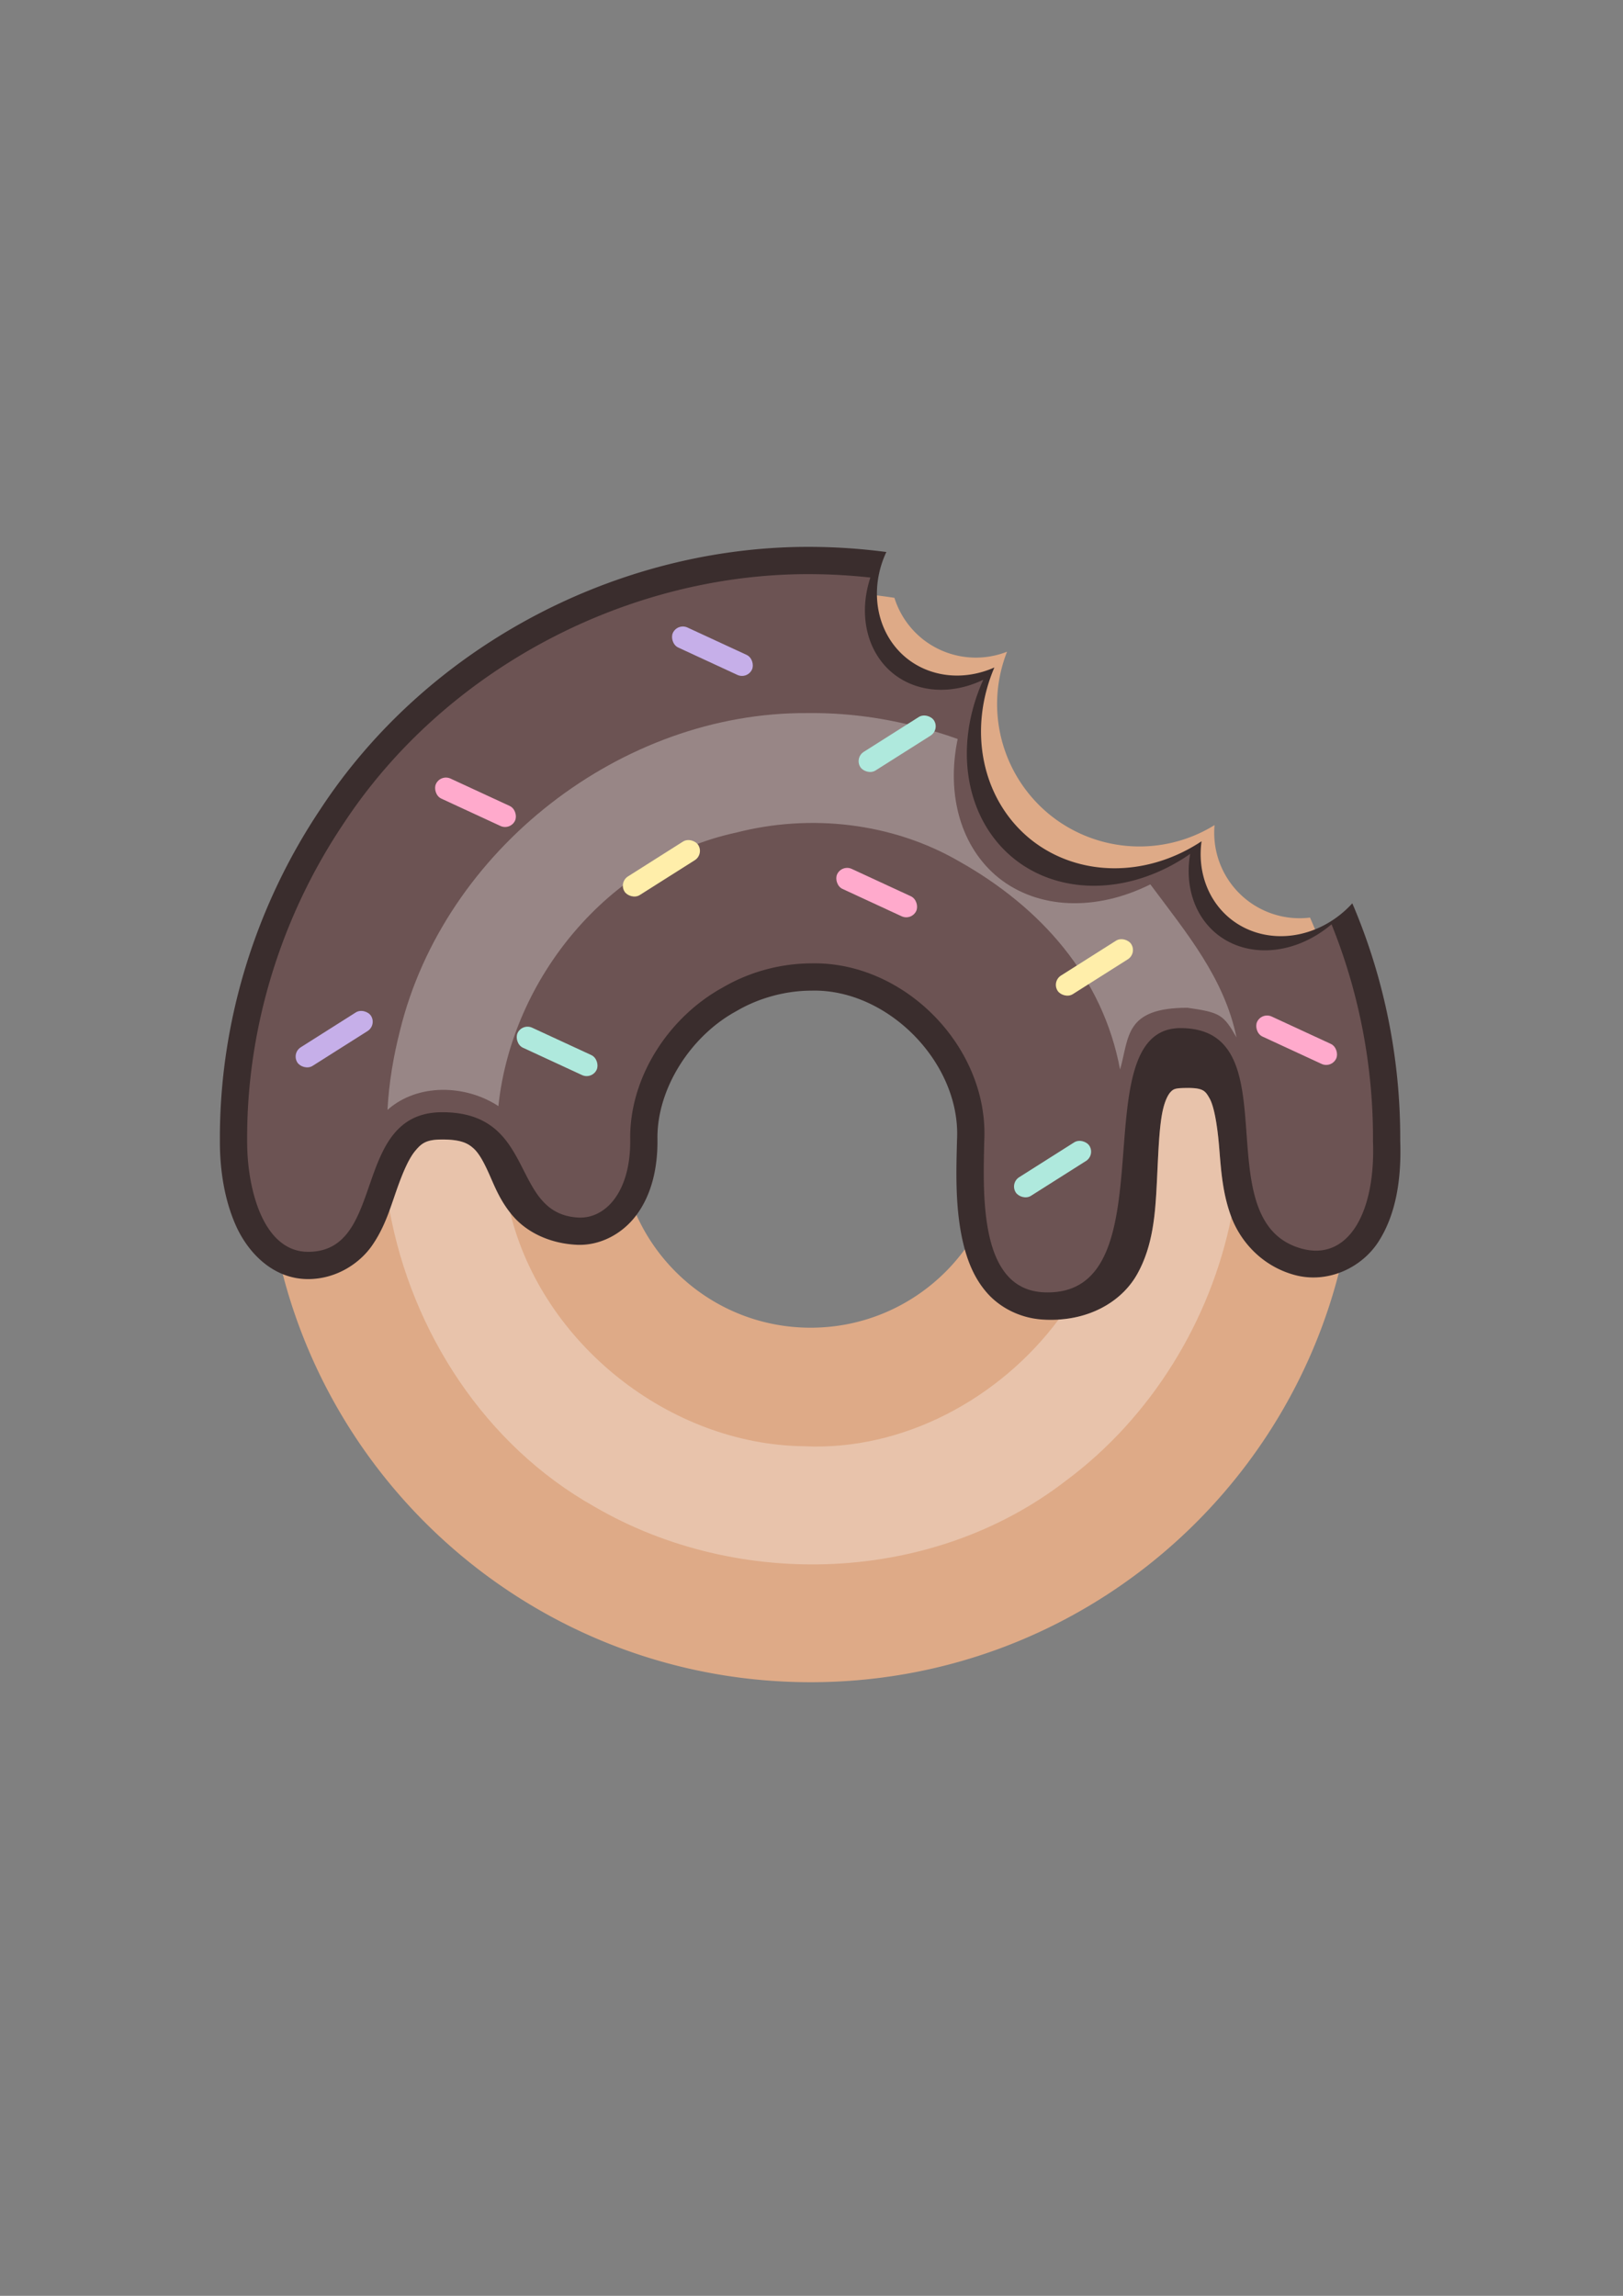 <?xml version="1.0" encoding="UTF-8" standalone="no"?>
<!-- Created with Inkscape (http://www.inkscape.org/) -->

<svg
   xmlns:dc="http://purl.org/dc/elements/1.1/"
   xmlns:cc="http://creativecommons.org/ns#"
   xmlns:rdf="http://www.w3.org/1999/02/22-rdf-syntax-ns#"
   xmlns:svg="http://www.w3.org/2000/svg"
   xmlns="http://www.w3.org/2000/svg"
   xmlns:sodipodi="http://sodipodi.sourceforge.net/DTD/sodipodi-0.dtd"
   xmlns:inkscape="http://www.inkscape.org/namespaces/inkscape"
   width="210mm"
   height="297mm"
   viewBox="0 0 744.094 1052.362"
   id="svg2"
   version="1.1"
   inkscape:version="0.91 r13725"
   sodipodi:docname="donut.svg">
  <rect x="0" y="0" width="744.094" height="1052.362" fill="#808080" stroke="none"/>
  <defs
     id="defs4" />
  <sodipodi:namedview
     id="base"
     pagecolor="#ffffff"
     bordercolor="#666666"
     borderopacity="1.0"
     inkscape:pageopacity="0.0"
     inkscape:pageshadow="2"
     inkscape:zoom="0.70000001"
     inkscape:cx="45.847903"
     inkscape:cy="540.23462"
     inkscape:document-units="px"
     inkscape:current-layer="layer1"
     showgrid="false"
     inkscape:window-width="1920"
     inkscape:window-height="1018"
     inkscape:window-x="-8"
     inkscape:window-y="-8"
     inkscape:window-maximized="1"
     showborder="false" />
  <g
     inkscape:label="Layer 1"
     inkscape:groupmode="layer"
     id="layer1">
    <g
       id="g4198"
       transform="translate(41.581,-6.924)">
      <path
         id="path3355"
         d="m 330.062,278.021 c -138.071,0 -250,111.929 -250,250 0,138.071 111.929,250 250,250 138.071,0 250,-111.929 250,-250 0,-35.747 -7.521,-69.733 -21.037,-100.486 a 39.186,39.186 0 0 1 -29.334,-8.365 39.186,39.186 0 0 1 -14.434,-34.041 65.382,65.382 0 0 1 -75.359,-4.59 65.382,65.382 0 0 1 -19.775,-74.883 39.186,39.186 0 0 1 -38.859,-5.924 39.186,39.186 0 0 1 -12.785,-18.773 c -12.523,-1.931 -25.352,-2.938 -38.416,-2.938 z m 0,162.5 c 48.325,0 87.5,39.175 87.5,87.5 0,48.325 -39.175,87.5 -87.5,87.5 -48.325,0 -87.5,-39.175 -87.5,-87.5 0,-48.325 39.175,-87.5 87.5,-87.5 z"
         style="opacity:1;fill:#deaa87"
         inkscape:connector-curvature="0" />
      <path
         id="path4185"
         d="m 329.371,257.594 c -1.556,-0.002 -3.116,0.009 -4.678,0.033 a 12.501,12.501 0 0 0 -0.025,0 c -86.927,1.537 -171.374,47.127 -219.246,120.051 -30.006,44.75 -46.417,98.009 -46.191,151.895 -0.067,12.486 1.76,26.485 7.23,38.898 5.476,12.425 16.916,24.68 33.037,24.764 12.784,0.067 23.604,-6.969 29.406,-15.248 5.803,-8.28 8.437,-17.211 11.176,-25.07 2.739,-7.86 5.523,-14.547 8.547,-18.256 3.024,-3.709 5.216,-5.416 12.568,-5.41 8.693,0.006 11.82,1.814 14.332,4.08 2.512,2.266 4.691,6.241 7.24,11.965 2.549,5.724 5.335,13.093 11.57,19.875 6.236,6.782 16.3,11.759 28.51,12.34 10.328,0.491 20.616,-4.693 27.211,-13.443 6.595,-8.75 9.953,-20.648 9.787,-34.961 a 12.501,12.501 0 0 0 0,-0.045 c -0.348,-22.821 15.01,-47.097 36.041,-58.58 a 12.501,12.501 0 0 0 0.316,-0.18 c 10.242,-5.986 22.433,-9.244 34.133,-9.285 a 12.501,12.501 0 0 0 0.254,-0.004 c 34.925,-0.83 68.275,33.194 66.604,68.125 a 12.501,12.501 0 0 0 -0.012,0.4 c 0.006,-0.407 -0.003,-0.186 -0.014,0.279 l 0,0.002 c -0.314,13.188 -1.028,30.734 2.854,46.973 1.941,8.119 5.078,16.17 11.02,22.877 5.942,6.707 15.049,11.418 25.258,12.104 20.107,1.351 36.079,-7.647 43.451,-20.74 7.372,-13.093 8.321,-27.89 9.035,-41.732 0.715,-13.842 1.015,-27.09 3.088,-34.881 1.036,-3.896 2.369,-6.101 3.342,-7.066 0.973,-0.965 1.628,-1.535 4.953,-1.67 9.916,-0.403 10.706,1.114 12.742,4.609 2.036,3.495 3.51,11.625 4.371,21.545 0.861,9.92 1.357,21.438 5.611,32.797 4.254,11.359 14.033,22.575 28.967,26.686 15.129,4.164 30.87,-3.171 38.648,-15.389 7.746,-12.166 10.511,-28.004 9.871,-46.055 0.186,-37.3 -7.283,-74.602 -21.965,-108.896 a 39.186,43.468 38.823 0 1 -55.887,7.094 39.186,43.468 38.823 0 1 -13.236,-35.529 65.382,72.526 38.823 0 1 -78.352,-0.873 65.382,72.526 38.823 0 1 -16.627,-78.793 39.186,43.468 38.823 0 1 -40.213,-4.242 39.186,43.468 38.823 0 1 -9.311,-48.686 c -0.928,-0.114 -1.853,-0.245 -2.783,-0.35 -10.826,-1.319 -21.729,-1.99 -32.635,-2.006 z"
         style="color:#000000;font-style:normal;font-variant:normal;font-weight:normal;font-stretch:normal;font-size:medium;line-height:normal;font-family:sans-serif;text-indent:0;text-align:start;text-decoration:none;text-decoration-line:none;text-decoration-style:solid;text-decoration-color:#000000;letter-spacing:normal;word-spacing:normal;text-transform:none;direction:ltr;block-progression:tb;writing-mode:lr-tb;baseline-shift:baseline;text-anchor:start;white-space:normal;clip-rule:nonzero;display:inline;overflow:visible;visibility:visible;opacity:1;isolation:auto;mix-blend-mode:normal;color-interpolation:sRGB;color-interpolation-filters:linearRGB;solid-color:#000000;solid-opacity:1;fill:#3a2d2d;fill-opacity:1;fill-rule:nonzero;stroke:none;stroke-width:25;stroke-linecap:round;stroke-linejoin:round;stroke-miterlimit:4;stroke-dasharray:none;stroke-dashoffset:0;stroke-opacity:1;color-rendering:auto;image-rendering:auto;shape-rendering:auto;text-rendering:auto;enable-background:accumulate"
         inkscape:connector-curvature="0" />
      <path
         id="path4162"
         d="m 329.354,270.094 c -1.489,-0.002 -2.976,0.008 -4.465,0.031 -82.692,1.462 -163.602,45.182 -209.059,114.471 -28.656,42.718 -44.337,93.659 -44.104,145.012 -0.125,22.13 7.304,51.02 27.836,51.127 36.496,0.19 19.53,-64.016 61.643,-63.984 43.635,0.033 30.712,46.435 62.236,48.273 12.196,0.711 24.191,-11.268 23.906,-35.771 -0.43,-28.227 17.464,-56.046 42.549,-69.742 12.223,-7.144 26.454,-10.946 40.396,-10.994 42.78,-1.017 81.435,38.421 79.387,81.219 -0.002,0.127 -0.013,0.252 -0.016,0.379 -0.629,26.447 -1.862,67.995 27.471,69.186 58.945,2.392 16.047,-121.149 62.525,-121.107 51.586,0.046 10.104,88.574 55.516,101.074 21.262,5.853 33.931,-16.269 32.713,-49.152 0.209,-33.986 -6.274,-68.013 -19.012,-99.5 a 39.186,46.971 38.823 0 1 -52.547,4.471 39.186,46.971 38.823 0 1 -12.258,-36.746 65.382,78.372 38.823 0 1 -80.799,2.17 65.382,78.372 38.823 0 1 -14.053,-81.994 39.186,46.971 38.823 0 1 -41.318,-2.867 39.186,46.971 38.823 0 1 -10.439,-43.986 c -9.333,-1.026 -18.72,-1.553 -28.109,-1.566 z"
         style="opacity:1;fill:#6c5353"
         inkscape:connector-curvature="0" />
      <path
         id="path4188"
         d="m 503.479,505.621 c -0.975,-0.01 -2.071,0.01 -3.311,0.061 -3.325,0.135 -3.981,0.705 -4.953,1.67 -0.973,0.965 -2.306,3.171 -3.342,7.066 -2.072,7.791 -2.373,21.038 -3.088,34.881 -0.715,13.842 -1.663,28.639 -9.035,41.732 -6.436,11.43 -19.426,19.738 -35.998,20.766 -26.922,36.136 -71.125,60.221 -116.701,58.061 -61.795,-0.755 -120.08,-47.189 -134.707,-107.021 -4.868,-6.103 -7.317,-12.468 -9.576,-17.541 -2.549,-5.724 -4.728,-9.699 -7.24,-11.965 -2.512,-2.266 -5.639,-4.074 -14.332,-4.08 -7.353,-0.005 -9.544,1.701 -12.568,5.41 -3.024,3.709 -5.808,10.396 -8.547,18.256 -0.983,2.821 -1.957,5.783 -3.064,8.801 10.185,55.81 43.882,107.691 93.812,135.764 66.211,38.641 155.119,35.417 216.211,-11.777 39.08,-28.991 66.346,-73.324 75.904,-120.943 -0.016,-0.042 -0.035,-0.085 -0.051,-0.127 -4.254,-11.359 -4.751,-22.877 -5.611,-32.797 -0.861,-9.92 -2.335,-18.05 -4.371,-21.545 -1.782,-3.058 -2.61,-4.602 -9.432,-4.67 z"
         style="opacity:0.3;fill:#ffffff"
         inkscape:connector-curvature="0" />
      <path
         sodipodi:nodetypes="ccccccccccccccsc"
         inkscape:connector-curvature="0"
         id="path4296"
         d="m 331.84,333.783 c -1.079,-0.006 -2.157,-0.002 -3.234,0.012 -85.091,-0.601 -166.423,62.572 -186.779,145.422 -3.05,11.939 -5.104,24.147 -5.754,36.461 13.84,-12.303 35.869,-11.6 50.844,-1.727 6.147,-58.5 50.495,-112.808 108.799,-125.326 34.227,-8.849 71.821,-4.636 102.529,13.184 37.393,21.046 65.782,52.964 73.689,95.37 4.253,-14.78 1.929,-28.314 30.921,-28.314 15.142,2.155 16.507,3.215 22.471,13.619 -5.678,-27.318 -22.766,-47.698 -39.508,-70.179 -25.136,12.524 -51.585,11.373 -69.604,-3.027 -17.062,-13.805 -24.099,-37.698 -18.734,-63.613 -5.732,-2.076 -11.578,-3.865 -17.529,-5.33 -15.546,-4.201 -31.924,-6.462 -48.111,-6.551 z"
         style="opacity:0.3;fill:#ffffff" />
      <rect
         style="opacity:1;fill:#c6afe9;fill-opacity:1;stroke:none;stroke-width:25;stroke-linecap:round;stroke-linejoin:round;stroke-miterlimit:4;stroke-dasharray:none;stroke-opacity:1"
         id="rect4153"
         width="39.957"
         height="10.102"
         x="366.79"
         y="152.425"
         ry="5.051"
         transform="matrix(0.908,0.42,-0.42,0.908,0,0)"
         inkscape:transform-center-x="98.994949"
         inkscape:transform-center-y="61.619305" />
      <rect
         style="opacity:1;fill:#ffaacc;fill-opacity:1;stroke:none;stroke-width:25;stroke-linecap:round;stroke-linejoin:round;stroke-miterlimit:4;stroke-dasharray:none;stroke-opacity:1"
         id="rect4165"
         width="39.957"
         height="10.102"
         x="297.302"
         y="260.829"
         ry="5.051"
         transform="matrix(0.908,0.42,-0.42,0.908,0,0)"
         inkscape:transform-center-x="98.994949"
         inkscape:transform-center-y="61.619305" />
      <rect
         style="opacity:1;fill:#afe9dd;fill-opacity:1;stroke:none;stroke-width:25;stroke-linecap:round;stroke-linejoin:round;stroke-miterlimit:4;stroke-dasharray:none;stroke-opacity:1"
         id="rect4167"
         width="39.957"
         height="10.102"
         x="379.163"
         y="348.723"
         ry="5.051"
         transform="matrix(0.908,0.42,-0.42,0.908,0,0)"
         inkscape:transform-center-x="98.994949"
         inkscape:transform-center-y="61.619305" />
      <rect
         style="opacity:1;fill:#ffaacc;fill-opacity:1;stroke:none;stroke-width:25;stroke-linecap:round;stroke-linejoin:round;stroke-miterlimit:4;stroke-dasharray:none;stroke-opacity:1"
         id="rect4169"
         width="39.957"
         height="10.102"
         x="481.543"
         y="221.2"
         ry="5.051"
         transform="matrix(0.908,0.42,-0.42,0.908,0,0)"
         inkscape:transform-center-x="98.994949"
         inkscape:transform-center-y="61.619305" />
      <rect
         style="opacity:1;fill:#ffaacc;fill-opacity:1;stroke:none;stroke-width:25;stroke-linecap:round;stroke-linejoin:round;stroke-miterlimit:4;stroke-dasharray:none;stroke-opacity:1"
         id="rect4171"
         width="39.957"
         height="10.102"
         x="684.608"
         y="201.8"
         ry="5.051"
         transform="matrix(0.908,0.42,-0.42,0.908,0,0)"
         inkscape:transform-center-x="98.994949"
         inkscape:transform-center-y="61.619305" />
      <rect
         style="opacity:1;fill:#afe9dd;fill-opacity:1;stroke:none;stroke-width:25;stroke-linecap:round;stroke-linejoin:round;stroke-miterlimit:4;stroke-dasharray:none;stroke-opacity:1"
         id="rect4173"
         width="39.957"
         height="10.102"
         x="-102.185"
         y="-699.488"
         ry="5.051"
         transform="matrix(-0.845,0.535,-0.535,-0.845,0,0)"
         inkscape:transform-center-x="3.101536"
         inkscape:transform-center-y="1.5851581" />
      <rect
         style="opacity:1;fill:#ffeeaa;fill-opacity:1;stroke:none;stroke-width:25;stroke-linecap:round;stroke-linejoin:round;stroke-miterlimit:4;stroke-dasharray:none;stroke-opacity:1"
         id="rect4175"
         width="39.957"
         height="10.102"
         x="-167.835"
         y="-631.653"
         ry="5.051"
         transform="matrix(-0.845,0.535,-0.535,-0.845,0,0)"
         inkscape:transform-center-x="3.1015414"
         inkscape:transform-center-y="1.5851454" />
      <rect
         style="opacity:1;fill:#ffeeaa;fill-opacity:1;stroke:none;stroke-width:25;stroke-linecap:round;stroke-linejoin:round;stroke-miterlimit:4;stroke-dasharray:none;stroke-opacity:1"
         id="rect4177"
         width="39.957"
         height="10.102"
         x="-24.425"
         y="-487.085"
         ry="5.051"
         transform="matrix(-0.845,0.535,-0.535,-0.845,0,0)"
         inkscape:transform-center-x="3.1015501"
         inkscape:transform-center-y="1.5851331" />
      <rect
         style="opacity:1;fill:#c6afe9;fill-opacity:1;stroke:none;stroke-width:25;stroke-linecap:round;stroke-linejoin:round;stroke-miterlimit:4;stroke-dasharray:none;stroke-opacity:1"
         id="rect4179"
         width="39.957"
         height="10.102"
         x="144.196"
         y="-473.007"
         ry="5.051"
         transform="matrix(-0.845,0.535,-0.535,-0.845,0,0)"
         inkscape:transform-center-x="3.1015501"
         inkscape:transform-center-y="1.5851331" />
      <rect
         inkscape:transform-center-y="1.5851331"
         inkscape:transform-center-x="3.1015501"
         transform="matrix(-0.845,0.535,-0.535,-0.845,0,0)"
         ry="5.051"
         y="-496.666"
         x="-146.279"
         height="10.102"
         width="39.957"
         id="rect4151"
         style="opacity:1;fill:#afe9dd;fill-opacity:1;stroke:none;stroke-width:25;stroke-linecap:round;stroke-linejoin:round;stroke-miterlimit:4;stroke-dasharray:none;stroke-opacity:1" />
    </g>
  </g>
</svg>
